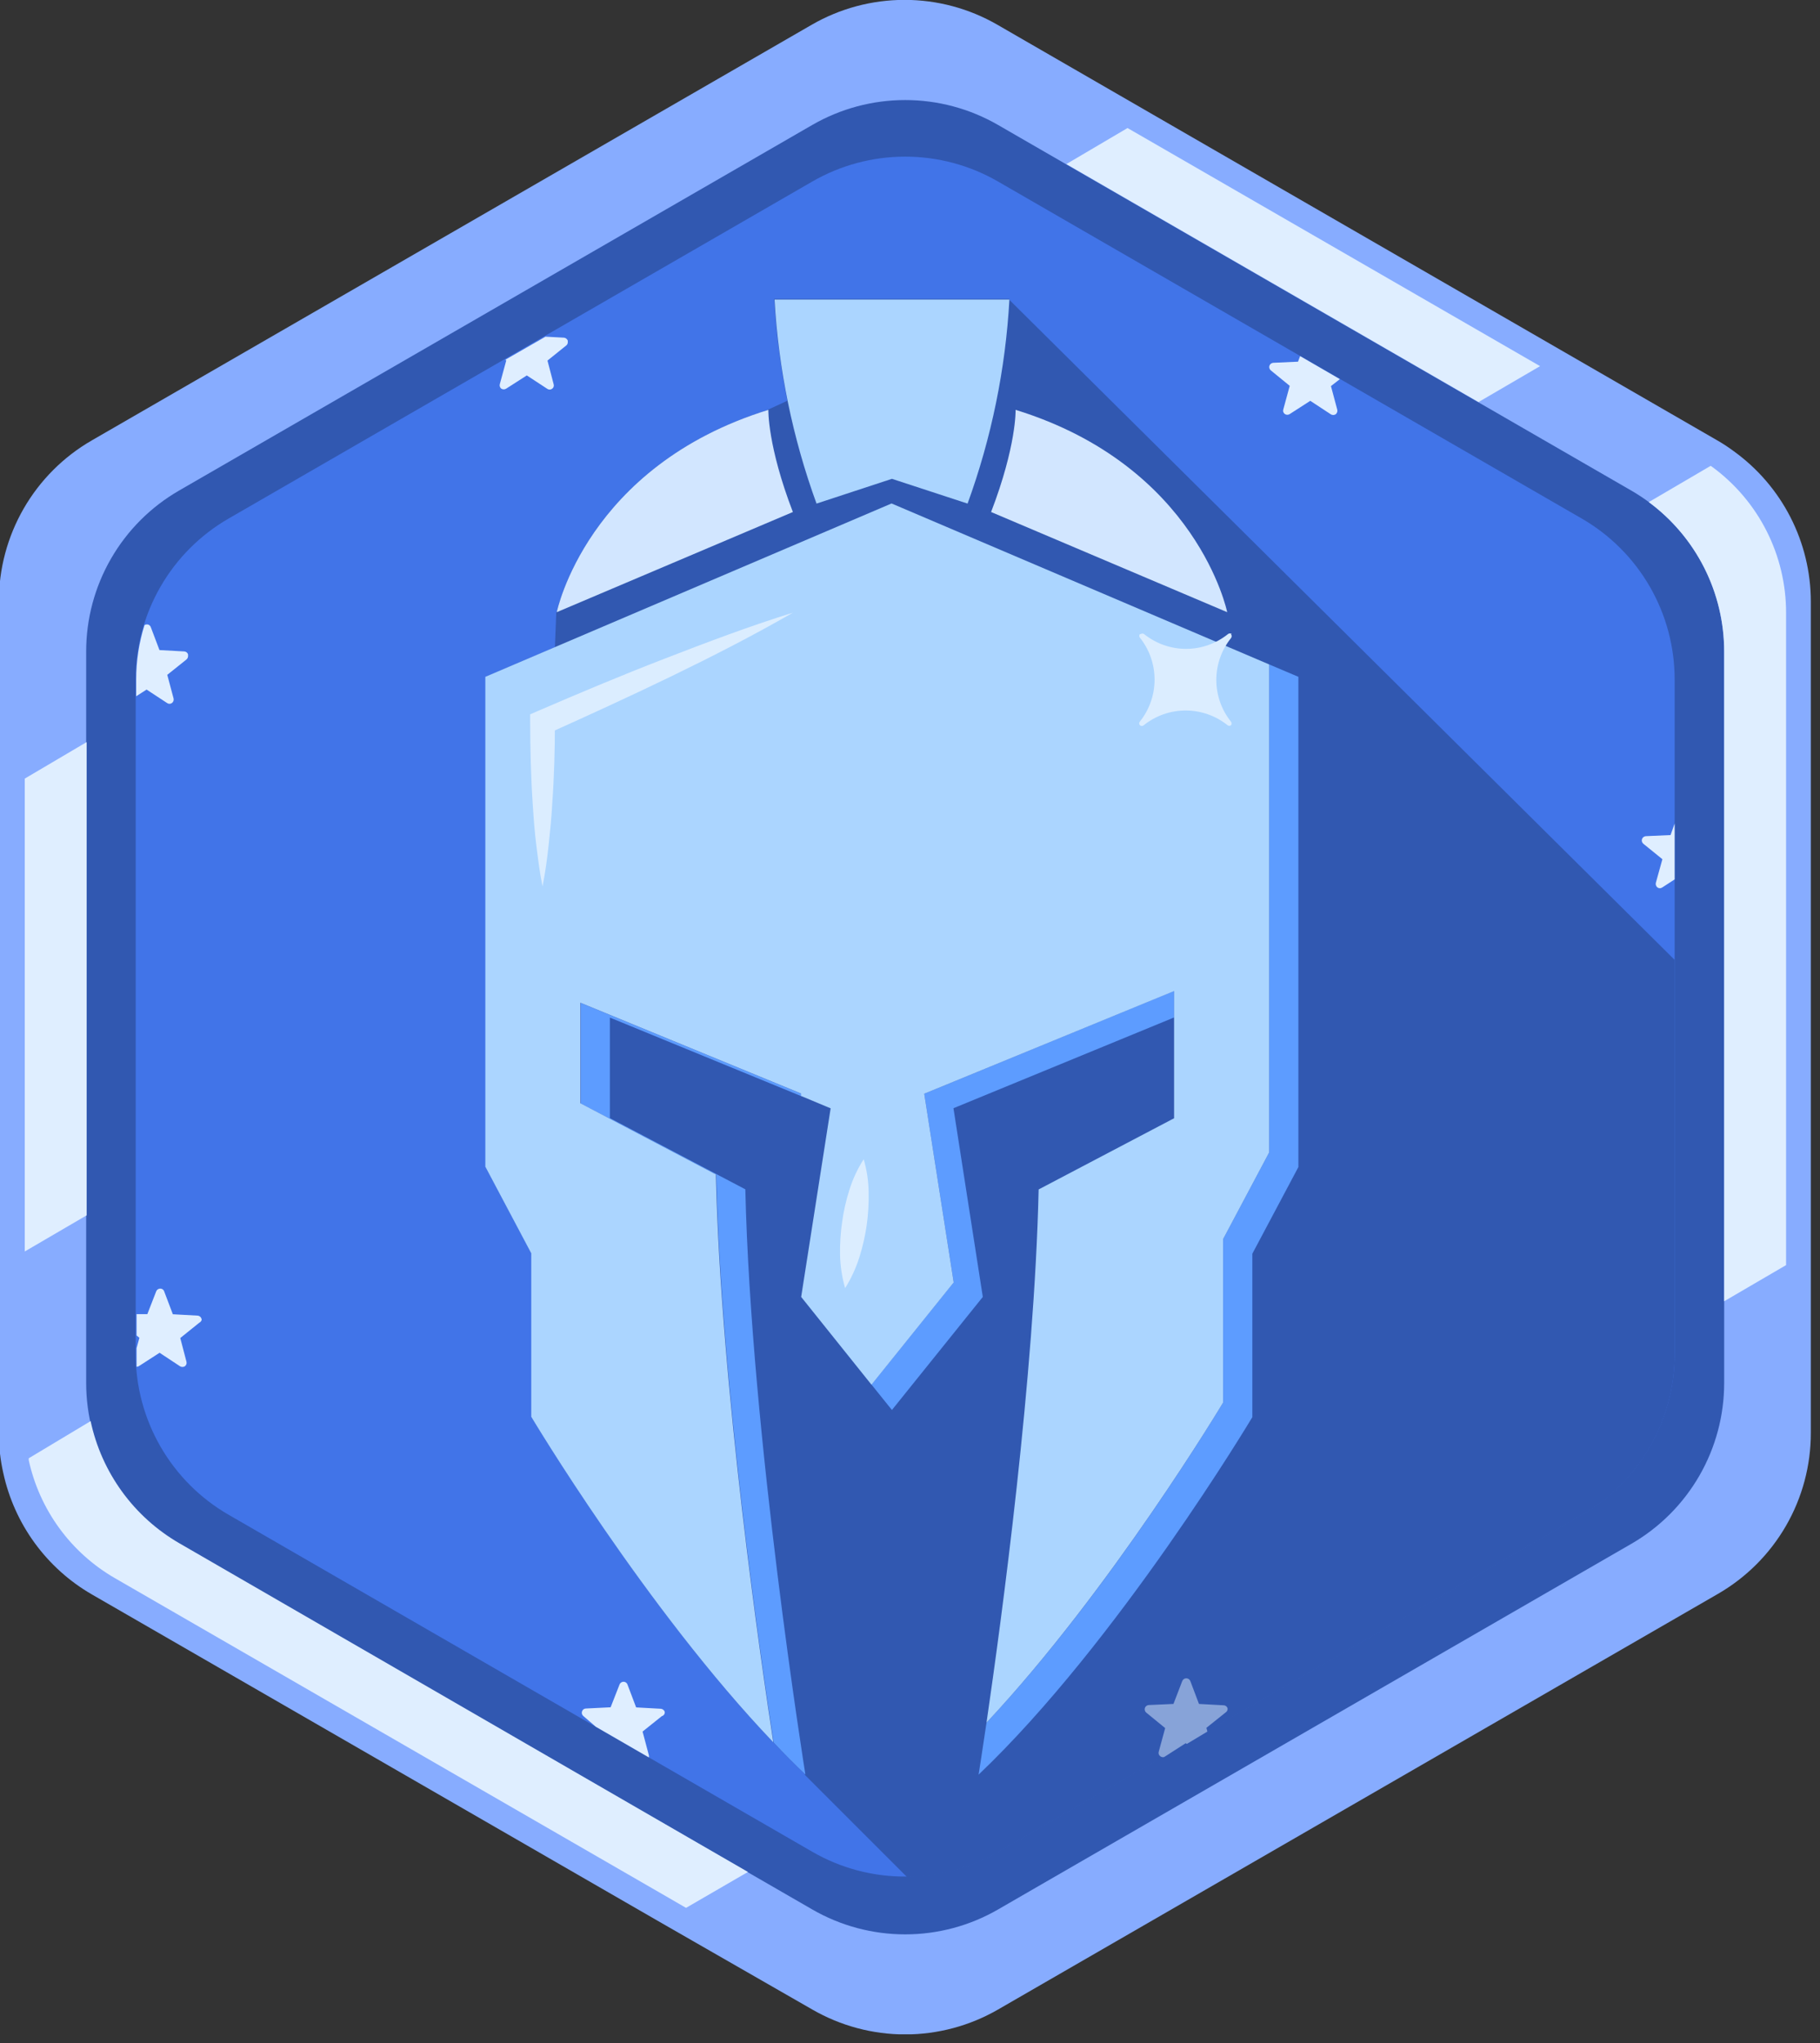 <svg width="147" height="165" viewBox="0 0 147 165" fill="none" xmlns="http://www.w3.org/2000/svg">
<rect x="0" y="0" width="147" height="165" fill="#333333" stroke="none"/>
<g clip-path="url(#clip0_1152_5550)">
<path d="M146.26 48.57V115.72C146.262 118.355 145.57 120.943 144.253 123.225C142.936 125.508 141.042 127.403 138.76 128.72L80.61 162.29C78.33 163.606 75.743 164.3 73.11 164.3C70.477 164.3 67.89 163.606 65.61 162.29L53.41 155.29L7.41 128.76C5.606 127.716 4.039 126.306 2.809 124.622C1.58 122.939 0.715 121.017 0.27 118.98C0.029 117.927 -0.092 116.85 -0.09 115.77V48.57C-0.092 45.935 0.601 43.347 1.917 41.065C3.234 38.782 5.128 36.887 7.41 35.57L65.56 2C67.841 0.683 70.427 -0.01 73.06 -0.01C75.693 -0.01 78.28 0.683 80.56 2L92.96 9.16L126.29 28.4L138.71 35.57C139.174 35.836 139.621 36.13 140.05 36.45C141.968 37.837 143.531 39.658 144.61 41.765C145.689 43.871 146.255 46.203 146.26 48.57V48.57Z" fill="#87ACFF"/>
<path d="M139.26 52.62V111.68C139.262 114.315 138.569 116.903 137.253 119.185C135.936 121.468 134.042 123.363 131.76 124.68L86.08 151.05L80.61 154.21C78.33 155.527 75.743 156.22 73.11 156.22C70.477 156.22 67.89 155.527 65.61 154.21L14.46 124.68C12.178 123.363 10.284 121.468 8.967 119.185C7.651 116.903 6.958 114.315 6.96 111.68V52.62C6.958 49.985 7.651 47.397 8.967 45.115C10.284 42.832 12.178 40.937 14.46 39.62L65.61 10.09C67.89 8.774 70.477 8.08 73.11 8.08C75.743 8.08 78.33 8.774 80.61 10.09L131.76 39.62C134.042 40.937 135.936 42.832 137.253 45.115C138.569 47.397 139.262 49.985 139.26 52.62Z" fill="#3158B1"/>
<path d="M135.26 54.88V109.33C135.262 111.965 134.569 114.553 133.253 116.835C131.936 119.118 130.042 121.013 127.76 122.33L80.61 149.55C78.371 150.834 75.841 151.523 73.26 151.55C70.576 151.584 67.933 150.893 65.61 149.55L18.46 122.33C16.178 121.013 14.284 119.118 12.967 116.835C11.651 114.553 10.958 111.965 10.96 109.33V54.88C10.958 52.245 11.651 49.657 12.967 47.375C14.284 45.092 16.178 43.197 18.46 41.88L65.61 14.66C67.89 13.344 70.477 12.65 73.11 12.65C75.743 12.65 78.33 13.344 80.61 14.66L127.76 41.88C130.042 43.197 131.936 45.092 133.253 47.375C134.569 49.657 135.262 52.245 135.26 54.88Z" fill="#4174E8"/>
<path d="M124.39 29.57L119.42 32.47L86.13 13.25L91.07 10.34L92.51 11.17L124.39 29.57Z" fill="#DFEEFF"/>
<path d="M7 59.93V98.15L2 101.07V62.88L7 59.93Z" fill="#DFEEFF"/>
<path d="M144.26 49.49V102.17L139.26 105.09V52.62C139.26 50.272 138.71 47.956 137.652 45.86C136.594 43.764 135.059 41.945 133.17 40.55L138.17 37.62L138.3 37.71C140.149 39.067 141.653 40.841 142.688 42.887C143.724 44.934 144.262 47.196 144.26 49.49V49.49Z" fill="#DFEEFF"/>
<path d="M60.41 151.18L55.41 154.08L53.96 153.24L9.26 127.44C7.505 126.423 5.982 125.051 4.787 123.412C3.592 121.772 2.752 119.902 2.32 117.92V117.77L7.32 114.77C7.757 116.823 8.621 118.761 9.854 120.46C11.087 122.158 12.663 123.579 14.48 124.63L60.41 151.18Z" fill="#DFEEFF"/>
<path d="M135.26 77.52V109.37C135.262 112.005 134.57 114.593 133.253 116.875C131.936 119.158 130.042 121.053 127.76 122.37L80.61 149.59C78.372 150.874 75.841 151.563 73.26 151.59L65.01 143.34V143.29L43.74 80.99L44.82 52.25L44.93 49.44L62.02 33.09L63.56 32.38L81.49 24.18L135.26 77.52Z" fill="#3158B1"/>
<path d="M102.51 53.66L72.04 40.66L39.23 54.66V94.25L42.94 101.25V114.45C42.94 114.45 52.179 129.94 62.489 140.74C63.33 141.64 64.19 142.5 65.05 143.32C65.05 143.32 60.65 115.92 60.2 96.06L49.26 90.3V82.18L64.7 88.53L67.09 89.53L64.71 104.76L70.389 111.85L72.04 113.85L79.379 104.72L76.999 89.49L94.829 82.16V90.28L83.889 96.03C83.549 111.15 80.89 130.65 79.68 139.09C79.29 141.74 79.04 143.29 79.04 143.29C90.31 132.57 101.15 114.42 101.15 114.42V101.22L104.87 94.22V54.66L102.51 53.66Z" fill="#3158B1"/>
<path d="M72.04 38.62L78.15 40.62C80.077 35.322 81.216 29.769 81.53 24.14H62.53C62.851 29.769 63.993 35.321 65.92 40.62L72.04 38.62Z" fill="#3158B1"/>
<path d="M80.05 41.35L99.12 49.44C99.12 49.44 96.72 37.64 82.03 33.1C82.03 33.1 82.11 35.99 80.05 41.35Z" fill="#3158B1"/>
<path d="M62.06 33.1C47.37 37.64 44.97 49.44 44.97 49.44L64.04 41.35C61.98 35.99 62.06 33.1 62.06 33.1Z" fill="#3158B1"/>
<path d="M104.87 54.66V94.25L101.15 101.25V114.45C101.15 114.45 90.31 132.6 79.04 143.32C79.04 143.32 79.29 141.77 79.68 139.12C89.81 128.33 98.79 113.27 98.79 113.27V100.07L102.51 93.07V53.66L104.87 54.66Z" fill="#5D9CFF"/>
<path d="M94.83 82.17L77.01 89.5L79.38 104.74L72.04 113.87L70.39 111.82L77.03 103.56L74.65 88.33L94.83 80.03V82.17Z" fill="#5D9CFF"/>
<path d="M65.05 143.31C64.19 142.49 63.33 141.63 62.49 140.73C61.59 134.91 58.24 112.06 57.85 94.87L46.91 89.12V81L64.73 88.33V88.53L49.26 82.18V90.3L60.2 96.05C60.65 115.88 65.05 143.31 65.05 143.31Z" fill="#5D9CFF"/>
<path d="M102.51 53.66V93.07L98.79 100.07V113.27C98.79 113.27 89.79 128.33 79.68 139.12C80.91 130.68 83.55 111.18 83.89 96.06L94.83 90.31V82.18V80.04L74.65 88.33L77.03 103.57L70.39 111.83L64.71 104.74L67.09 89.51L64.7 88.51V88.31L46.88 80.98V89.1L57.82 94.85C58.21 112.04 61.56 134.85 62.46 140.71C52.15 129.91 42.91 114.42 42.91 114.42V101.22L39.2 94.22V54.66L72.01 40.66L102.51 53.66Z" fill="#ABD5FF"/>
<path d="M81.529 24.19C81.216 29.819 80.077 35.372 78.15 40.67L72.04 38.67L65.95 40.67C64.022 35.371 62.88 29.819 62.56 24.19H81.529Z" fill="#ABD5FF"/>
<path d="M80.05 41.35L99.12 49.44C99.12 49.44 96.72 37.64 82.03 33.1C82.03 33.1 82.11 35.99 80.05 41.35Z" fill="#D2E6FF"/>
<path d="M64.04 41.35L44.97 49.44C44.97 49.44 47.37 37.64 62.06 33.1C62.06 33.1 61.98 35.99 64.04 41.35Z" fill="#D2E6FF"/>
<path d="M64.04 49.48C60.83 51.33 57.54 53.01 54.22 54.62C50.9 56.23 47.55 57.76 44.22 59.26L44.82 58.34C44.82 60.55 44.76 62.76 44.6 64.97C44.54 66.07 44.43 67.17 44.31 68.28C44.19 69.39 44.04 70.48 43.82 71.59C43.59 70.48 43.46 69.38 43.32 68.28C43.18 67.18 43.1 66.07 43.03 64.97C42.88 62.76 42.83 60.55 42.82 58.34V57.69L43.42 57.43C46.8 55.97 50.2 54.54 53.64 53.21C57.08 51.88 60.5 50.58 64.04 49.48Z" fill="#DBEDFF"/>
<path d="M68.26 104.03C68.004 103.145 67.867 102.231 67.85 101.31C67.836 100.43 67.893 99.551 68.02 98.68C68.138 97.808 68.332 96.948 68.6 96.11C68.872 95.231 69.263 94.394 69.76 93.62C70.017 94.501 70.152 95.412 70.16 96.33C70.177 97.213 70.123 98.096 70 98.97C69.871 99.841 69.674 100.7 69.41 101.54C69.133 102.415 68.746 103.252 68.26 104.03V104.03Z" fill="#DBEDFF"/>
<path d="M53.45 138.6L51.9 139.84L52.41 141.76C52.42 141.816 52.42 141.874 52.41 141.93V141.93L48.12 139.45L47.12 138.59C47.064 138.546 47.023 138.486 47.004 138.418C46.984 138.35 46.986 138.277 47.01 138.21C47.031 138.144 47.072 138.086 47.127 138.045C47.183 138.004 47.25 137.981 47.32 137.98L49.32 137.88L50.04 136.04C50.063 135.98 50.103 135.928 50.154 135.889C50.205 135.851 50.266 135.827 50.33 135.82C50.404 135.813 50.479 135.831 50.542 135.871C50.605 135.91 50.654 135.97 50.68 136.04L51.38 137.89L53.38 138C53.449 138.007 53.514 138.033 53.569 138.076C53.624 138.118 53.666 138.175 53.69 138.24C53.694 138.276 53.694 138.313 53.69 138.35C53.677 138.41 53.648 138.465 53.605 138.509C53.563 138.553 53.509 138.585 53.45 138.6V138.6Z" fill="#DFEEFF"/>
<path d="M16.1 106.82L14.56 108.06L15.06 109.97C15.079 110.038 15.077 110.109 15.054 110.176C15.031 110.242 14.988 110.299 14.93 110.34C14.872 110.376 14.804 110.396 14.735 110.396C14.666 110.396 14.599 110.376 14.54 110.34L12.89 109.25L11.23 110.32C11.171 110.359 11.101 110.38 11.03 110.38C11.03 110.04 11.03 109.707 11.03 109.38V108.88L11.26 108.04L11.03 107.85V106.13H11.9L12.62 104.28C12.644 104.222 12.684 104.171 12.735 104.134C12.787 104.097 12.847 104.075 12.91 104.07C12.985 104.061 13.06 104.078 13.124 104.118C13.188 104.158 13.236 104.219 13.26 104.29L13.96 106.14L15.96 106.25C16.047 106.257 16.128 106.296 16.189 106.358C16.25 106.421 16.286 106.503 16.29 106.59C16.277 106.64 16.254 106.686 16.221 106.726C16.188 106.766 16.147 106.798 16.1 106.82V106.82Z" fill="#DFEEFF"/>
<path d="M15.06 53.26L13.51 54.5L14.02 56.41C14.037 56.479 14.032 56.551 14.007 56.617C13.982 56.683 13.938 56.74 13.88 56.78C13.824 56.819 13.758 56.84 13.69 56.84C13.622 56.84 13.556 56.819 13.5 56.78L11.84 55.69L11 56.23V54.88C10.999 53.391 11.225 51.911 11.67 50.49C11.715 50.452 11.771 50.431 11.83 50.43C11.905 50.421 11.98 50.438 12.044 50.478C12.107 50.518 12.155 50.579 12.18 50.65L12.88 52.5L14.88 52.61C14.95 52.613 15.018 52.638 15.073 52.681C15.129 52.724 15.169 52.783 15.19 52.85C15.195 52.883 15.195 52.917 15.19 52.95C15.194 53.008 15.185 53.067 15.162 53.121C15.14 53.175 15.105 53.222 15.06 53.26V53.26Z" fill="#DFEEFF"/>
<path d="M45.76 27.88L44.22 29.12L44.72 31.04C44.74 31.106 44.738 31.177 44.714 31.242C44.691 31.306 44.647 31.362 44.59 31.4C44.533 31.442 44.465 31.464 44.395 31.464C44.325 31.464 44.256 31.442 44.2 31.4L42.55 30.32L40.88 31.39C40.821 31.426 40.754 31.445 40.685 31.445C40.616 31.445 40.548 31.426 40.49 31.39C40.435 31.347 40.395 31.289 40.373 31.223C40.352 31.157 40.351 31.087 40.37 31.02L40.89 29.11L40.82 29.05L44.06 27.19L45.55 27.27C45.619 27.277 45.684 27.303 45.739 27.346C45.794 27.388 45.836 27.445 45.86 27.51C45.865 27.543 45.865 27.577 45.86 27.61C45.864 27.66 45.857 27.709 45.84 27.756C45.822 27.803 45.795 27.845 45.76 27.88Z" fill="#DFEEFF"/>
<path d="M107.5 31.18L108.01 33.09C108.025 33.158 108.021 33.228 107.998 33.294C107.975 33.359 107.934 33.417 107.88 33.46C107.821 33.496 107.754 33.516 107.685 33.516C107.616 33.516 107.548 33.496 107.49 33.46L105.83 32.37L104.17 33.44C104.112 33.479 104.044 33.499 103.975 33.499C103.905 33.499 103.837 33.479 103.78 33.44C103.721 33.4 103.677 33.343 103.654 33.276C103.63 33.21 103.629 33.138 103.65 33.07L104.17 31.16L102.64 29.91C102.587 29.866 102.549 29.807 102.529 29.741C102.51 29.676 102.51 29.606 102.53 29.54C102.552 29.474 102.593 29.415 102.648 29.372C102.703 29.33 102.77 29.305 102.84 29.3L104.84 29.21L105.01 28.76L108.22 30.62L107.5 31.18Z" fill="#DFEEFF"/>
<path d="M135.26 66.51V71.02L134.26 71.67C134.203 71.711 134.135 71.734 134.065 71.734C133.995 71.734 133.926 71.711 133.87 71.67C133.815 71.627 133.775 71.569 133.752 71.504C133.729 71.438 133.724 71.368 133.74 71.3L134.27 69.39L132.73 68.14C132.677 68.096 132.639 68.037 132.619 67.972C132.599 67.906 132.6 67.836 132.62 67.77C132.641 67.704 132.683 67.645 132.738 67.603C132.793 67.56 132.86 67.534 132.93 67.53L134.93 67.44L135.26 66.51Z" fill="#DFEEFF"/>
<path opacity="0.5" d="M98.99 138.3L97.44 139.54L97.52 139.84L95.86 140.84L95.77 140.78L94.12 141.84L94.02 141.9C93.969 141.913 93.915 141.914 93.864 141.903C93.812 141.893 93.763 141.871 93.72 141.84C93.662 141.8 93.618 141.743 93.594 141.676C93.571 141.61 93.569 141.537 93.59 141.47L94.11 139.56L92.58 138.31C92.528 138.266 92.489 138.207 92.47 138.142C92.45 138.076 92.45 138.006 92.47 137.94C92.492 137.874 92.533 137.815 92.588 137.773C92.644 137.73 92.71 137.705 92.78 137.7L94.78 137.61L95.49 135.76C95.516 135.695 95.561 135.639 95.619 135.6C95.677 135.561 95.745 135.54 95.815 135.54C95.885 135.54 95.954 135.561 96.011 135.6C96.069 135.639 96.114 135.695 96.14 135.76L96.84 137.61L98.84 137.72C98.91 137.723 98.978 137.748 99.033 137.791C99.089 137.834 99.13 137.893 99.15 137.96C99.155 137.993 99.155 138.027 99.15 138.06C99.141 138.109 99.122 138.155 99.095 138.196C99.067 138.237 99.032 138.273 98.99 138.3V138.3Z" fill="#DFEEFF"/>
<path fill-rule="evenodd" clip-rule="evenodd" d="M99.49 51.21C99.446 51.173 99.391 51.153 99.335 51.153C99.278 51.153 99.223 51.173 99.18 51.21C98.22 51.982 97.026 52.403 95.795 52.403C94.564 52.403 93.369 51.982 92.41 51.21C92.369 51.181 92.32 51.165 92.27 51.165C92.219 51.165 92.171 51.181 92.13 51.21H92.07C92.037 51.251 92.018 51.302 92.018 51.355C92.018 51.408 92.037 51.459 92.07 51.5C92.837 52.462 93.254 53.655 93.254 54.885C93.254 56.115 92.837 57.308 92.07 58.27C92.032 58.311 92.011 58.364 92.011 58.42C92.011 58.476 92.032 58.529 92.07 58.57V58.57C92.112 58.609 92.167 58.63 92.225 58.63C92.282 58.63 92.337 58.609 92.38 58.57C93.34 57.8 94.534 57.38 95.765 57.38C96.996 57.38 98.19 57.8 99.15 58.57V58.57C99.19 58.601 99.239 58.617 99.29 58.617C99.34 58.617 99.39 58.601 99.43 58.57V58.57C99.459 58.529 99.475 58.48 99.475 58.43C99.475 58.38 99.459 58.331 99.43 58.29C98.66 57.331 98.241 56.139 98.241 54.91C98.241 53.681 98.66 52.489 99.43 51.53C99.463 51.485 99.481 51.431 99.481 51.375C99.481 51.319 99.463 51.265 99.43 51.22V51.22L99.49 51.21Z" fill="#DBEDFF"/>
</g>
<defs>
<clipPath id="clip0_1152_5550">
<rect width="146.3" height="164.29" fill="white"/>
</clipPath>
</defs>
</svg>

